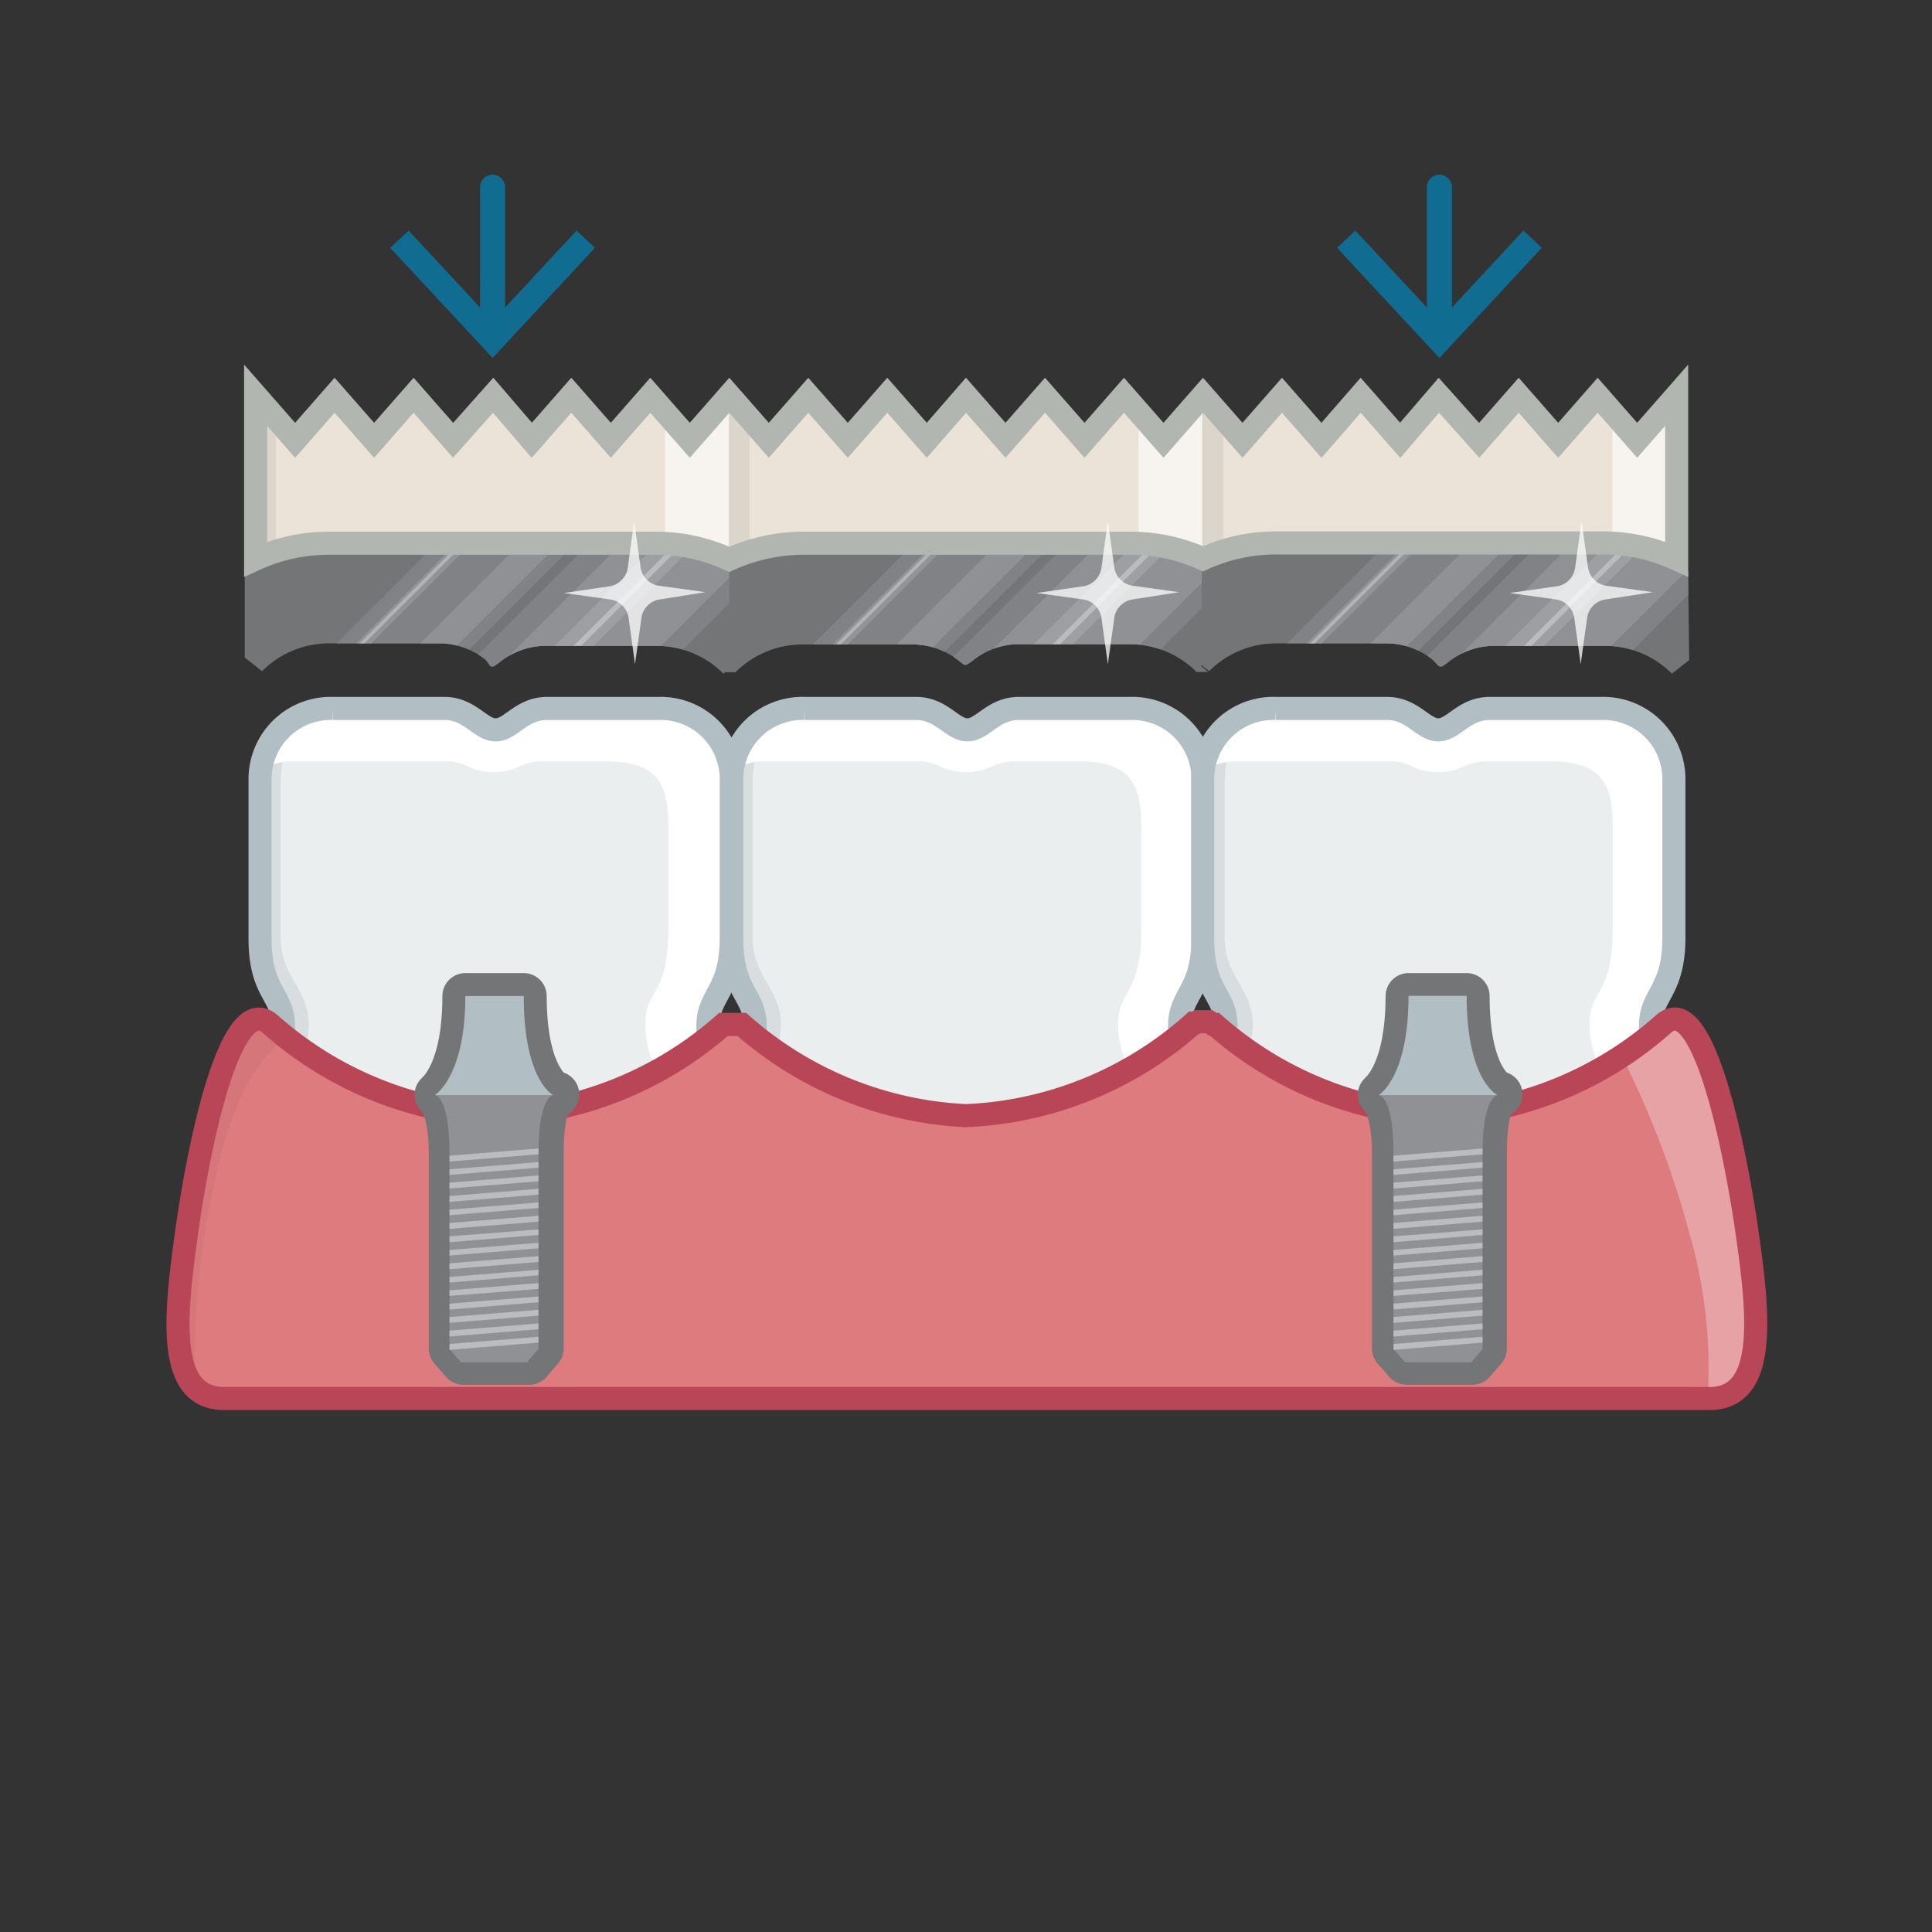 ﻿<svg xmlns="http://www.w3.org/2000/svg" xmlns:xlink="http://www.w3.org/1999/xlink" viewBox="0 0 69.46 69.46"><rect x="0" y="0" width="69.46" height="69.46" fill="#333333" stroke="none"/><defs><style>.cls-1,.cls-24,.cls-27,.cls-30,.cls-8{fill:none;}.cls-2{isolation:isolate;}.cls-3{stroke:#dcddde;stroke-width:1.06px;fill:url(#New_Gradient_Swatch_2);}.cls-24,.cls-3,.cls-30,.cls-8{stroke-miterlimit:10;}.cls-4{fill:url(#New_Gradient_Swatch_2-2);}.cls-5{fill:#eaeeef;}.cls-10,.cls-23,.cls-6{fill:#fff;}.cls-7{fill:#d8dee0;}.cls-8{stroke:#b1bfc4;}.cls-24,.cls-30,.cls-8{stroke-width:0.83px;}.cls-9{fill:#ebe3d7;}.cls-10{opacity:0.6;}.cls-11,.cls-22{fill:#181a1d;mix-blend-mode:multiply;}.cls-11{opacity:0.07;}.cls-12{clip-path:url(#clip-path);}.cls-13,.cls-25{fill:#737577;}.cls-14{fill:#808285;}.cls-15{fill:#8f9194;}.cls-16{fill:#9d9fa2;}.cls-17{fill:#919396;}.cls-18{fill:#babcbe;}.cls-19{fill:#b1b3b6;}.cls-20{clip-path:url(#clip-path-2);}.cls-21{fill:#dd7b7f;}.cls-22{opacity:0.05;}.cls-23{opacity:0.3;}.cls-24{stroke:#b94656;}.cls-25{stroke:#737577;stroke-width:1.65px;}.cls-25,.cls-27{stroke-linejoin:round;}.cls-26{fill:#b1bfc4;}.cls-27{stroke:#116c91;stroke-linecap:round;stroke-width:0.9px;}.cls-28{fill:#116c91;}.cls-29{clip-path:url(#clip-path-3);}.cls-30{stroke:#b2b6b0;}.cls-31{opacity:0.75;}</style><linearGradient id="New_Gradient_Swatch_2" x1="34.73" y1="45.42" x2="34.73" y2="62.25" gradientUnits="userSpaceOnUse"><stop offset="0" stop-color="#fff" /><stop offset="1" stop-color="#f2f2f2" /></linearGradient><linearGradient id="New_Gradient_Swatch_2-2" x1="36" y1="24.22" x2="36" y2="7.14" xlink:href="#New_Gradient_Swatch_2" /><clipPath id="clip-path" transform="translate(-1.27 -1.27)"><path class="cls-1" d="M62,25l-.62.49a3.4,3.4,0,0,0-2.45-1h-4a2.65,2.65,0,0,0-1.61.6l-.17.12a.14.14,0,0,1-.16,0L52.79,25a2.66,2.66,0,0,0-1.61-.6h-4a3.4,3.4,0,0,0-2.44,1l-.62-.49V21.81l.29-.13a6.62,6.62,0,0,1,2.77-.6H58.89a6.62,6.62,0,0,1,2.78.6l.29.13Z" /></clipPath><clipPath id="clip-path-2" transform="translate(-1.27 -1.27)"><path class="cls-1" d="M27.9,25l-.62.49a3.4,3.4,0,0,0-2.45-1h-4a2.65,2.65,0,0,0-1.61.6l-.17.12a.14.14,0,0,1-.16,0L18.74,25a2.66,2.66,0,0,0-1.61-.6h-4a3.4,3.4,0,0,0-2.44,1l-.62-.49V21.81l.29-.13a6.62,6.62,0,0,1,2.77-.6H24.83a6.62,6.62,0,0,1,2.78.6l.29.13Z" /></clipPath><clipPath id="clip-path-3" transform="translate(-1.27 -1.27)"><path class="cls-1" d="M44.48,21.63a6.61,6.61,0,0,0-2.62-.54H30.14a6.61,6.61,0,0,0-2.65.56v3.63l-.21.16h.43a3.4,3.4,0,0,1,2.44-1h4a2.66,2.66,0,0,1,1.61.6l.14.11a.14.14,0,0,0,.16,0l.17-.12a2.65,2.65,0,0,1,1.61-.6h4a3.4,3.4,0,0,1,2.45,1h.42l-.25-.21Z" /></clipPath></defs><title>D6070_abutment_supported_retainer_for_porcelain_fuse_to_metal_FPD_predominantly_base_metal</title><g class="cls-2"><g id="D6070_-_abutment_supported_retainer_for_porcelain_fuse_to_metal_FPD_predominantly_base_metal_" data-name="D6070 - abutment supported retainer for porcelain fuse to metal FPD (predominantly base metal)"><path class="cls-5" d="M40,45.86c.09,3.16-1.24,4.91-.7,5.21.84.47,3.73-1.12,4.66-3.92,1.46-4.38-.28-6.71-.28-9,0-1.15.84-1.21.84-3.17V29.26a2.54,2.54,0,0,0-2.62-2.52h-4c-.93,0-1.3.77-1.85.77s-.92-.77-1.85-.77h-4a2.54,2.54,0,0,0-2.62,2.52V35c0,2,.84,2,.84,3.17,0,2.24-1.74,4.58-.28,9,.93,2.8,3.82,4.38,4.66,3.92.55-.3-.79-2.05-.7-5.21.08-2.74,1.93-4.47,4-4.47S39.88,43.12,40,45.86Z" transform="translate(-1.27 -1.27)" /><path class="cls-6" d="M36.71,41.47v-.34s-4.23-.82-5.73,2.77c-1.25,3,.47,6,1.66,7.22l.09,0c.55-.3-.79-2.05-.7-5.21.08-2.74,1.93-4.47,4-4.47A3.57,3.57,0,0,1,36.71,41.47Z" transform="translate(-1.27 -1.27)" /><path class="cls-7" d="M29.33,48.35a9.88,9.88,0,0,1-1-5c0-1.52.86-3.52,1-5s-1-1.86-1-3.38V29.4a5.74,5.74,0,0,1,.54-2.32,2.45,2.45,0,0,0-1.3,2.18V35c0,2,.84,2,.84,3.17,0,2.24-1.74,4.58-.28,9a6.32,6.32,0,0,0,3.83,3.92A6.53,6.53,0,0,1,29.33,48.35Z" transform="translate(-1.27 -1.27)" /><path class="cls-6" d="M43.93,47.16c1.46-4.38-.28-6.71-.28-9,0-1.15.84-1.21.84-3.17V29.26a2.54,2.54,0,0,0-2.62-2.52h-4c-.93,0-1.3.77-1.85.77s-.92-.77-1.85-.77h-4A2.55,2.55,0,0,0,27.53,29a2.33,2.33,0,0,1,1.33-.36h5.47c.67,0,.81.39,1.68.39s.89-.39,1.81-.39H40c1.93,0,2.3.8,2.3,2.36v3.68c0,2.39-.83,2.16-.83,3.4s.55,1.38.92,4.92c.24,2.35-1.1,6-3,7.44l-.18.16c0,.22,0,.37.12.43C40.1,51.55,43,50,43.93,47.16Z" transform="translate(-1.27 -1.27)" /><path class="cls-7" d="M39.29,50.61a16.27,16.27,0,0,0,1-2.41,6.58,6.58,0,0,0-.32-5,4.08,4.08,0,0,0-3.5-2.09l0,.32A4.3,4.3,0,0,1,40,45.86a13.67,13.67,0,0,1-.76,4.51Z" transform="translate(-1.27 -1.27)" /><path class="cls-8" d="M40,45.86c.09,3.16-1.24,4.91-.7,5.21.84.47,3.73-1.12,4.66-3.92,1.46-4.38-.28-6.71-.28-9,0-1.15.84-1.21.84-3.17V29.26a2.54,2.54,0,0,0-2.62-2.52h-4c-.93,0-1.3.77-1.85.77s-.92-.77-1.85-.77h-4a2.54,2.54,0,0,0-2.62,2.52V35c0,2,.84,2,.84,3.17,0,2.24-1.74,4.58-.28,9,.93,2.8,3.82,4.38,4.66,3.92.55-.3-.79-2.05-.7-5.21.08-2.74,1.93-4.47,4-4.47S39.88,43.12,40,45.86Z" transform="translate(-1.27 -1.27)" /><path class="cls-9" d="M34.15,20.79h7.71a6.34,6.34,0,0,1,2.66.58V15.48h0L43.1,17.1l-1.42-1.62h0L40.26,17.1l-1.42-1.62h0L37.42,17.1,36,15.48h0L34.59,17.1l-1.42-1.62h0L31.75,17.1l-1.42-1.62h0L28.91,17.1l-1.42-1.62h0v5.89a6.34,6.34,0,0,1,2.65-.57Z" transform="translate(-1.27 -1.27)" /><path class="cls-10" d="M44.52,21.36V15.48h0L43.1,17.1l-.89-1V20.8A6.31,6.31,0,0,1,44.52,21.36Z" transform="translate(-1.27 -1.27)" /><path class="cls-11" d="M28.22,16.31l-.73-.83h0v5.89a6.16,6.16,0,0,1,.73-.28Z" transform="translate(-1.27 -1.27)" /><path class="cls-9" d="M51.18,20.79h7.71a6.34,6.34,0,0,1,2.66.58V15.48h0L60.13,17.1l-1.42-1.62h0L57.29,17.1l-1.42-1.62h0L54.45,17.1,53,15.48h0L51.61,17.1l-1.42-1.62h0L48.78,17.1l-1.42-1.62h0L45.94,17.1l-1.42-1.62h0v5.89a6.34,6.34,0,0,1,2.65-.57Z" transform="translate(-1.27 -1.27)" /><path class="cls-10" d="M61.55,21.36V15.48h0L60.13,17.1l-.89-1V20.8A6.31,6.31,0,0,1,61.55,21.36Z" transform="translate(-1.27 -1.27)" /><path class="cls-11" d="M45.25,16.31l-.73-.83h0v5.89a6.16,6.16,0,0,1,.73-.28Z" transform="translate(-1.27 -1.27)" /><g class="cls-12"><polygon class="cls-13" points="39.4 22.23 51.34 34.15 63.28 22.23 51.34 10.31 39.4 22.23" /><polygon class="cls-14" points="46.03 28.85 49.62 32.44 61.56 20.52 57.97 16.93 46.03 28.85" /><polygon class="cls-15" points="46.61 29.43 49.16 31.98 61.1 20.06 58.55 17.51 46.61 29.43" /><polygon class="cls-14" points="43.28 26.11 45.78 28.6 57.72 16.68 55.22 14.19 43.28 26.11" /><polygon class="cls-16" points="47.25 30.07 47.95 30.77 59.89 18.85 59.19 18.15 47.25 30.07" /><polygon class="cls-15" points="44.79 27.61 45.49 28.31 57.43 16.39 56.73 15.69 44.79 27.61" /><polygon class="cls-17" points="43.64 26.46 43.91 26.73 55.85 14.81 55.58 14.54 43.64 26.46" /><polygon class="cls-18" points="47.59 30.41 47.73 30.54 59.66 18.62 59.53 18.49 47.59 30.41" /><polygon class="cls-19" points="43.7 26.52 43.78 26.61 55.72 14.69 55.64 14.6 43.7 26.52" /></g><path class="cls-9" d="M17.12,20.79h7.71a6.34,6.34,0,0,1,2.66.58V15.48h0L26.07,17.1l-1.42-1.62h0L23.23,17.1l-1.42-1.62h0L20.39,17.1,19,15.48h0L17.56,17.1l-1.42-1.62h0L14.72,17.1,13.3,15.48h0L11.88,17.1l-1.42-1.62h0v5.89a6.34,6.34,0,0,1,2.65-.57Z" transform="translate(-1.27 -1.27)" /><path class="cls-10" d="M27.49,21.36V15.48h0L26.07,17.1l-.89-1V20.8A6.31,6.31,0,0,1,27.49,21.36Z" transform="translate(-1.27 -1.27)" /><path class="cls-11" d="M11.19,16.31l-.73-.83h0v5.89a6.16,6.16,0,0,1,.73-.28Z" transform="translate(-1.27 -1.27)" /><g class="cls-20"><polygon class="cls-13" points="5.23 22.23 17.17 34.15 29.11 22.23 17.17 10.31 5.23 22.23" /><polygon class="cls-14" points="11.86 28.85 15.46 32.44 27.39 20.52 23.8 16.93 11.86 28.85" /><polygon class="cls-15" points="12.44 29.43 15 31.98 26.93 20.06 24.38 17.51 12.44 29.43" /><polygon class="cls-14" points="9.12 26.11 11.61 28.6 23.55 16.68 21.05 14.19 9.12 26.11" /><polygon class="cls-16" points="13.08 30.07 13.78 30.77 25.72 18.85 25.02 18.15 13.08 30.07" /><polygon class="cls-15" points="10.62 27.61 11.32 28.31 23.26 16.39 22.56 15.69 10.62 27.61" /><polygon class="cls-17" points="9.47 26.46 9.74 26.73 21.68 14.81 21.41 14.54 9.47 26.46" /><polygon class="cls-18" points="13.43 30.41 13.56 30.54 25.5 18.62 25.36 18.49 13.43 30.41" /><polygon class="cls-19" points="9.53 26.52 9.62 26.61 21.55 14.69 21.47 14.6 9.53 26.52" /></g><path class="cls-5" d="M23,45.86c.09,3.16-1.24,4.91-.7,5.21C23.13,51.55,26,50,27,47.16c1.46-4.38-.28-6.71-.28-9,0-1.15.84-1.21.84-3.17V29.26a2.54,2.54,0,0,0-2.62-2.52h-4c-.93,0-1.3.77-1.85.77s-.92-.77-1.85-.77h-4a2.54,2.54,0,0,0-2.62,2.52V35c0,2,.84,2,.84,3.17,0,2.24-1.74,4.58-.28,9,.93,2.8,3.82,4.38,4.66,3.92.55-.3-.79-2.05-.7-5.21.08-2.74,1.93-4.47,4-4.47S22.91,43.12,23,45.86Z" transform="translate(-1.27 -1.27)" /><path class="cls-6" d="M19.74,41.47v-.34s-4.23-.82-5.73,2.77c-1.25,3,.47,6,1.66,7.22l.09,0c.55-.3-.79-2.05-.7-5.21.08-2.74,1.93-4.47,4-4.47A3.57,3.57,0,0,1,19.74,41.47Z" transform="translate(-1.27 -1.27)" /><path class="cls-7" d="M12.36,48.35a9.88,9.88,0,0,1-1-5c0-1.52.86-3.52,1-5s-1-1.86-1-3.38V29.4a5.74,5.74,0,0,1,.54-2.32,2.45,2.45,0,0,0-1.3,2.18V35c0,2,.84,2,.84,3.17,0,2.24-1.74,4.58-.28,9a6.32,6.32,0,0,0,3.83,3.92A6.53,6.53,0,0,1,12.36,48.35Z" transform="translate(-1.27 -1.27)" /><path class="cls-6" d="M27,47.16c1.46-4.38-.28-6.71-.28-9,0-1.15.84-1.21.84-3.17V29.26a2.54,2.54,0,0,0-2.62-2.52h-4c-.93,0-1.3.77-1.85.77s-.92-.77-1.85-.77h-4A2.55,2.55,0,0,0,10.55,29a2.33,2.33,0,0,1,1.33-.36h5.47c.67,0,.81.39,1.68.39s.89-.39,1.81-.39H23c1.93,0,2.3.8,2.3,2.36v3.68c0,2.39-.83,2.16-.83,3.4s.55,1.38.92,4.92c.24,2.35-1.1,6-3,7.44l-.18.16c0,.22,0,.37.12.43C23.13,51.55,26,50,27,47.16Z" transform="translate(-1.27 -1.27)" /><path class="cls-7" d="M22.32,50.61a16.27,16.27,0,0,0,1-2.41,6.58,6.58,0,0,0-.32-5,4.08,4.08,0,0,0-3.5-2.09l0,.32A4.3,4.3,0,0,1,23,45.86a13.67,13.67,0,0,1-.76,4.51Z" transform="translate(-1.27 -1.27)" /><path class="cls-8" d="M23,45.86c.09,3.16-1.24,4.91-.7,5.21C23.13,51.55,26,50,27,47.16c1.46-4.38-.28-6.71-.28-9,0-1.15.84-1.21.84-3.17V29.26a2.54,2.54,0,0,0-2.62-2.52h-4c-.93,0-1.3.77-1.85.77s-.92-.77-1.85-.77h-4a2.54,2.54,0,0,0-2.62,2.52V35c0,2,.84,2,.84,3.17,0,2.24-1.74,4.58-.28,9,.93,2.8,3.82,4.38,4.66,3.92.55-.3-.79-2.05-.7-5.21.08-2.74,1.93-4.47,4-4.47S22.91,43.12,23,45.86Z" transform="translate(-1.27 -1.27)" /><path class="cls-5" d="M56.93,45.86c.09,3.16-1.24,4.91-.7,5.21.84.47,3.73-1.12,4.66-3.92,1.46-4.38-.28-6.71-.28-9,0-1.15.84-1.21.84-3.17V29.26a2.54,2.54,0,0,0-2.62-2.52h-4c-.93,0-1.3.77-1.85.77s-.92-.77-1.85-.77h-4a2.54,2.54,0,0,0-2.62,2.52V35c0,2,.84,2,.84,3.17,0,2.24-1.74,4.58-.28,9,.93,2.8,3.82,4.38,4.66,3.92.55-.3-.79-2.05-.7-5.21.08-2.74,1.93-4.47,4-4.47S56.85,43.12,56.93,45.86Z" transform="translate(-1.27 -1.27)" /><path class="cls-6" d="M53.69,41.47v-.34s-4.23-.82-5.73,2.77c-1.25,3,.47,6,1.66,7.22l.09,0c.55-.3-.79-2.05-.7-5.21.08-2.74,1.93-4.47,4-4.47A3.57,3.57,0,0,1,53.69,41.47Z" transform="translate(-1.27 -1.27)" /><path class="cls-7" d="M46.3,48.35a9.88,9.88,0,0,1-1-5c0-1.52.86-3.52,1-5s-1-1.86-1-3.38V29.4a5.74,5.74,0,0,1,.54-2.32,2.45,2.45,0,0,0-1.3,2.18V35c0,2,.84,2,.84,3.17,0,2.24-1.74,4.58-.28,9a6.32,6.32,0,0,0,3.83,3.92A6.53,6.53,0,0,1,46.3,48.35Z" transform="translate(-1.27 -1.27)" /><path class="cls-6" d="M60.9,47.16c1.46-4.38-.28-6.71-.28-9,0-1.15.84-1.21.84-3.17V29.26a2.54,2.54,0,0,0-2.62-2.52h-4c-.93,0-1.3.77-1.85.77s-.92-.77-1.85-.77h-4A2.55,2.55,0,0,0,44.5,29a2.33,2.33,0,0,1,1.33-.36h5.47c.67,0,.81.39,1.68.39s.89-.39,1.81-.39h2.16c1.93,0,2.3.8,2.3,2.36v3.68c0,2.39-.83,2.16-.83,3.4s.55,1.38.92,4.92c.24,2.35-1.1,6-3,7.44l-.18.16c0,.22,0,.37.12.43C57.07,51.55,60,50,60.9,47.16Z" transform="translate(-1.27 -1.27)" /><path class="cls-7" d="M56.27,50.61a16.27,16.27,0,0,0,1-2.41,6.58,6.58,0,0,0-.32-5,4.08,4.08,0,0,0-3.5-2.09l0,.32a4.3,4.3,0,0,1,3.39,4.42,13.67,13.67,0,0,1-.76,4.51Z" transform="translate(-1.27 -1.27)" /><path class="cls-8" d="M56.93,45.86c.09,3.16-1.24,4.91-.7,5.21.84.47,3.73-1.12,4.66-3.92,1.46-4.38-.28-6.71-.28-9,0-1.15.84-1.21.84-3.17V29.26a2.54,2.54,0,0,0-2.62-2.52h-4c-.93,0-1.3.77-1.85.77s-.92-.77-1.85-.77h-4a2.54,2.54,0,0,0-2.62,2.52V35c0,2,.84,2,.84,3.17,0,2.24-1.74,4.58-.28,9,.93,2.8,3.82,4.38,4.66,3.92.55-.3-.79-2.05-.7-5.21.08-2.74,1.93-4.47,4-4.47S56.85,43.12,56.93,45.86Z" transform="translate(-1.27 -1.27)" /><path class="cls-21" d="M64.06,45.43c-.46-3.11-1.6-8.62-3-7.33A13.08,13.08,0,0,1,53,41.38a13.08,13.08,0,0,1-8.06-3.28l-.06,0,0,0L44.73,38l0,0-.08,0h-.24l-.08,0,0,0-.09.05,0,0-.06,0A13.08,13.08,0,0,1,36,41.38a13.08,13.08,0,0,1-8.06-3.28l-.05,0,0,0-.08,0,0,0-.08,0h-.24l-.08,0,0,0-.08,0,0,0-.05,0A13.08,13.08,0,0,1,19,41.38,13.08,13.08,0,0,1,11,38.1c-1.42-1.28-2.56,4.22-3,7.33s-.78,6.12,1.33,6.12H62.73C64.83,51.55,64.51,48.54,64.06,45.43Z" transform="translate(-1.27 -1.27)" /><path class="cls-22" d="M9,43.71c.36-1.89,1.3-4.51,2.62-5.08-.24-.19-.46-.37-.65-.54-1.42-1.28-2.56,4.22-3,7.33-.36,2.46-.63,4.86.31,5.75A29.72,29.72,0,0,1,9,43.71Z" transform="translate(-1.27 -1.27)" /><path class="cls-23" d="M62.73,51.55c2.11,0,1.79-3,1.33-6.12s-1.6-8.62-3-7.33a12.27,12.27,0,0,1-1.49,1.13A33,33,0,0,1,62,45.58a17.35,17.35,0,0,1,.66,6Z" transform="translate(-1.27 -1.27)" /><path class="cls-24" d="M64.06,45.43c-.46-3.11-1.6-8.62-3-7.33A13.08,13.08,0,0,1,53,41.38a13.08,13.08,0,0,1-8.06-3.28l-.06,0,0,0L44.73,38l0,0-.08,0h-.24l-.08,0,0,0-.09.05,0,0-.06,0A13.08,13.08,0,0,1,36,41.38a13.08,13.08,0,0,1-8.06-3.28l-.05,0,0,0-.08,0,0,0-.08,0h-.24l-.08,0,0,0-.08,0,0,0-.05,0A13.08,13.08,0,0,1,19,41.38,13.08,13.08,0,0,1,11,38.1c-1.42-1.28-2.56,4.22-3,7.33s-.78,6.12,1.33,6.12H62.73C64.83,51.55,64.51,48.54,64.06,45.43Z" transform="translate(-1.27 -1.27)" /><path class="cls-25" d="M54,37.08H51.91c0,2.66-.87,3.42-1,3.55,0,0,0,0,0,0s.51.32.51,2.12c0,2.12,0,7,0,7l.42.48h2.37l.41-.48s0-4.89,0-7c0-1.8.39-2.08.51-2.12s0,0,0,0C54.9,40.52,54,39.83,54,37.08Z" transform="translate(-1.27 -1.27)" /><path class="cls-26" d="M55.11,40.64H50.84s1.07-.62,1.07-3.57H54C54,40.14,55.11,40.64,55.11,40.64Z" transform="translate(-1.27 -1.27)" /><path class="cls-15" d="M55.11,40.64H50.84s.53,0,.53,2.13,0,7,0,7l.42.48h2.37l.41-.48s0-4.89,0-7S55.11,40.64,55.11,40.64Z" transform="translate(-1.27 -1.27)" /><polygon class="cls-18" points="53.3 48.27 50.1 48.53 50.1 48.32 53.3 48.06 53.3 48.27" /><polygon class="cls-18" points="53.3 47.79 50.1 48.05 50.1 47.84 53.3 47.58 53.3 47.79" /><polygon class="cls-18" points="53.3 47.3 50.1 47.56 50.1 47.35 53.3 47.09 53.3 47.3" /><polygon class="cls-18" points="53.3 46.82 50.1 47.08 50.1 46.87 53.3 46.61 53.3 46.82" /><polygon class="cls-18" points="53.3 46.34 50.1 46.59 50.1 46.39 53.3 46.13 53.3 46.34" /><polygon class="cls-18" points="53.3 45.85 50.1 46.11 50.1 45.91 53.3 45.65 53.3 45.85" /><polygon class="cls-18" points="53.3 45.37 50.1 45.63 50.1 45.42 53.3 45.16 53.3 45.37" /><polygon class="cls-18" points="53.3 44.88 50.1 45.14 50.1 44.94 53.3 44.68 53.3 44.88" /><polygon class="cls-18" points="53.3 44.4 50.1 44.66 50.1 44.45 53.3 44.2 53.3 44.4" /><polygon class="cls-18" points="53.3 43.92 50.1 44.18 50.1 43.97 53.3 43.71 53.3 43.92" /><polygon class="cls-18" points="53.3 43.43 50.1 43.69 50.1 43.49 53.3 43.23 53.3 43.43" /><polygon class="cls-18" points="53.3 42.95 50.1 43.21 50.1 43 53.3 42.74 53.3 42.95" /><polygon class="cls-18" points="53.3 42.47 50.1 42.73 50.1 42.52 53.3 42.26 53.3 42.47" /><polygon class="cls-18" points="53.3 41.98 50.1 42.24 50.1 42.04 53.3 41.78 53.3 41.98" /><polygon class="cls-18" points="53.3 41.5 50.1 41.76 50.1 41.55 53.3 41.29 53.3 41.5" /><path class="cls-25" d="M20.1,37.08H18c0,2.66-.87,3.42-1,3.55,0,0,0,0,0,0s.51.32.51,2.12c0,2.12,0,7,0,7l.42.48h2.37l.41-.48s0-4.89,0-7c0-1.8.39-2.08.51-2.12s0,0,0,0C21,40.52,20.1,39.83,20.1,37.08Z" transform="translate(-1.27 -1.27)" /><path class="cls-26" d="M21.16,40.64H16.9S18,40,18,37.08H20.1C20.1,40.14,21.16,40.64,21.16,40.64Z" transform="translate(-1.27 -1.27)" /><path class="cls-15" d="M21.16,40.64H16.9s.53,0,.53,2.13,0,7,0,7l.42.48h2.37l.41-.48s0-4.89,0-7S21.16,40.64,21.16,40.64Z" transform="translate(-1.27 -1.27)" /><polygon class="cls-18" points="19.36 48.27 16.16 48.53 16.16 48.32 19.36 48.06 19.36 48.27" /><polygon class="cls-18" points="19.36 47.79 16.16 48.05 16.16 47.84 19.36 47.58 19.36 47.79" /><polygon class="cls-18" points="19.36 47.3 16.16 47.56 16.16 47.35 19.36 47.09 19.36 47.3" /><polygon class="cls-18" points="19.36 46.82 16.16 47.08 16.16 46.87 19.36 46.61 19.36 46.82" /><polygon class="cls-18" points="19.36 46.34 16.16 46.59 16.16 46.39 19.36 46.13 19.36 46.34" /><polygon class="cls-18" points="19.36 45.85 16.16 46.11 16.16 45.91 19.36 45.65 19.36 45.85" /><polygon class="cls-18" points="19.36 45.37 16.16 45.63 16.16 45.42 19.36 45.16 19.36 45.37" /><polygon class="cls-18" points="19.36 44.88 16.16 45.14 16.16 44.94 19.36 44.68 19.36 44.88" /><polygon class="cls-18" points="19.36 44.4 16.16 44.66 16.16 44.45 19.36 44.2 19.36 44.4" /><polygon class="cls-18" points="19.36 43.92 16.16 44.18 16.16 43.97 19.36 43.71 19.36 43.92" /><polygon class="cls-18" points="19.36 43.43 16.16 43.69 16.16 43.49 19.36 43.23 19.36 43.43" /><polygon class="cls-18" points="19.36 42.95 16.16 43.21 16.16 43 19.36 42.74 19.36 42.95" /><polygon class="cls-18" points="19.36 42.47 16.16 42.73 16.16 42.52 19.36 42.26 19.36 42.47" /><polygon class="cls-18" points="19.36 41.98 16.16 42.24 16.16 42.04 19.36 41.78 19.36 41.98" /><polygon class="cls-18" points="19.36 41.5 16.16 41.76 16.16 41.55 19.36 41.29 19.36 41.5" /><line class="cls-27" x1="17.71" y1="6.73" x2="17.71" y2="11.89" /><polygon class="cls-28" points="14.03 8.91 14.69 8.29 17.71 11.54 20.73 8.29 21.39 8.91 17.71 12.87 14.03 8.91" /><line class="cls-27" x1="51.75" y1="6.73" x2="51.75" y2="11.89" /><polygon class="cls-28" points="48.07 8.91 48.73 8.29 51.75 11.54 54.77 8.29 55.43 8.91 51.75 12.87 48.07 8.91" /><g class="cls-29"><polygon class="cls-13" points="22.4 22.23 34.34 34.15 46.28 22.23 34.34 10.31 22.4 22.23" /><polygon class="cls-14" points="29.03 28.85 32.62 32.44 44.56 20.52 40.97 16.93 29.03 28.85" /><polygon class="cls-15" points="29.61 29.43 32.16 31.98 44.1 20.06 41.55 17.51 29.61 29.43" /><polygon class="cls-14" points="26.28 26.11 28.78 28.6 40.72 16.68 38.22 14.19 26.28 26.11" /><polygon class="cls-16" points="30.25 30.07 30.95 30.77 42.89 18.85 42.19 18.15 30.25 30.07" /><polygon class="cls-15" points="27.79 27.61 28.49 28.31 40.43 16.39 39.73 15.69 27.79 27.61" /><polygon class="cls-17" points="26.64 26.46 26.91 26.73 38.85 14.81 38.58 14.54 26.64 26.46" /><polygon class="cls-18" points="30.59 30.41 30.73 30.54 42.66 18.62 42.53 18.49 30.59 30.41" /><polygon class="cls-19" points="26.7 26.52 26.78 26.61 38.72 14.69 38.64 14.6 26.7 26.52" /></g><path class="cls-30" d="M44.52,21.36a6.34,6.34,0,0,1,2.65-.57H58.89a6.34,6.34,0,0,1,2.66.58V15.48h0L60.13,17.1l-1.42-1.62L57.29,17.1l-1.42-1.62L54.45,17.1,53,15.48,51.61,17.1l-1.42-1.62L48.78,17.1l-1.42-1.62L45.94,17.1l-1.42-1.62L43.1,17.1l-1.42-1.62L40.26,17.1l-1.42-1.62L37.42,17.1,36,15.48,34.59,17.1l-1.42-1.62L31.75,17.1l-1.42-1.62L28.91,17.1l-1.42-1.62L26.07,17.1l-1.42-1.62L23.23,17.1l-1.42-1.62L20.39,17.1,19,15.48,17.56,17.1l-1.42-1.62L14.72,17.1,13.3,15.48,11.88,17.1l-1.42-1.62h0v5.89a6.34,6.34,0,0,1,2.65-.57H24.83a6.34,6.34,0,0,1,2.66.58,6.49,6.49,0,0,1,2.65-.58H41.86A6.36,6.36,0,0,1,44.52,21.36Z" transform="translate(-1.27 -1.27)" /><g class="cls-31"><path class="cls-6" d="M40.2,22.35a.78.78,0,0,0,.67-.67L41.1,20l.23,1.66a.78.78,0,0,0,.67.67l1.66.23L42,22.82a.78.78,0,0,0-.67.67l-.23,1.66-.23-1.66a.78.78,0,0,0-.67-.67l-1.66-.23Z" transform="translate(-1.27 -1.27)" /></g><g class="cls-31"><path class="cls-6" d="M57.23,22.35a.78.78,0,0,0,.67-.67L58.13,20l.23,1.66a.78.78,0,0,0,.67.67l1.66.23L59,22.82a.78.78,0,0,0-.67.67l-.23,1.66-.23-1.66a.78.78,0,0,0-.67-.67l-1.66-.23Z" transform="translate(-1.27 -1.27)" /></g><g class="cls-31"><path class="cls-6" d="M23.17,22.35a.78.78,0,0,0,.67-.67L24.07,20l.23,1.66a.78.78,0,0,0,.67.67l1.66.23L25,22.82a.78.78,0,0,0-.67.67l-.23,1.66-.23-1.66a.78.78,0,0,0-.67-.67l-1.66-.23Z" transform="translate(-1.27 -1.27)" /></g></g></g></svg>